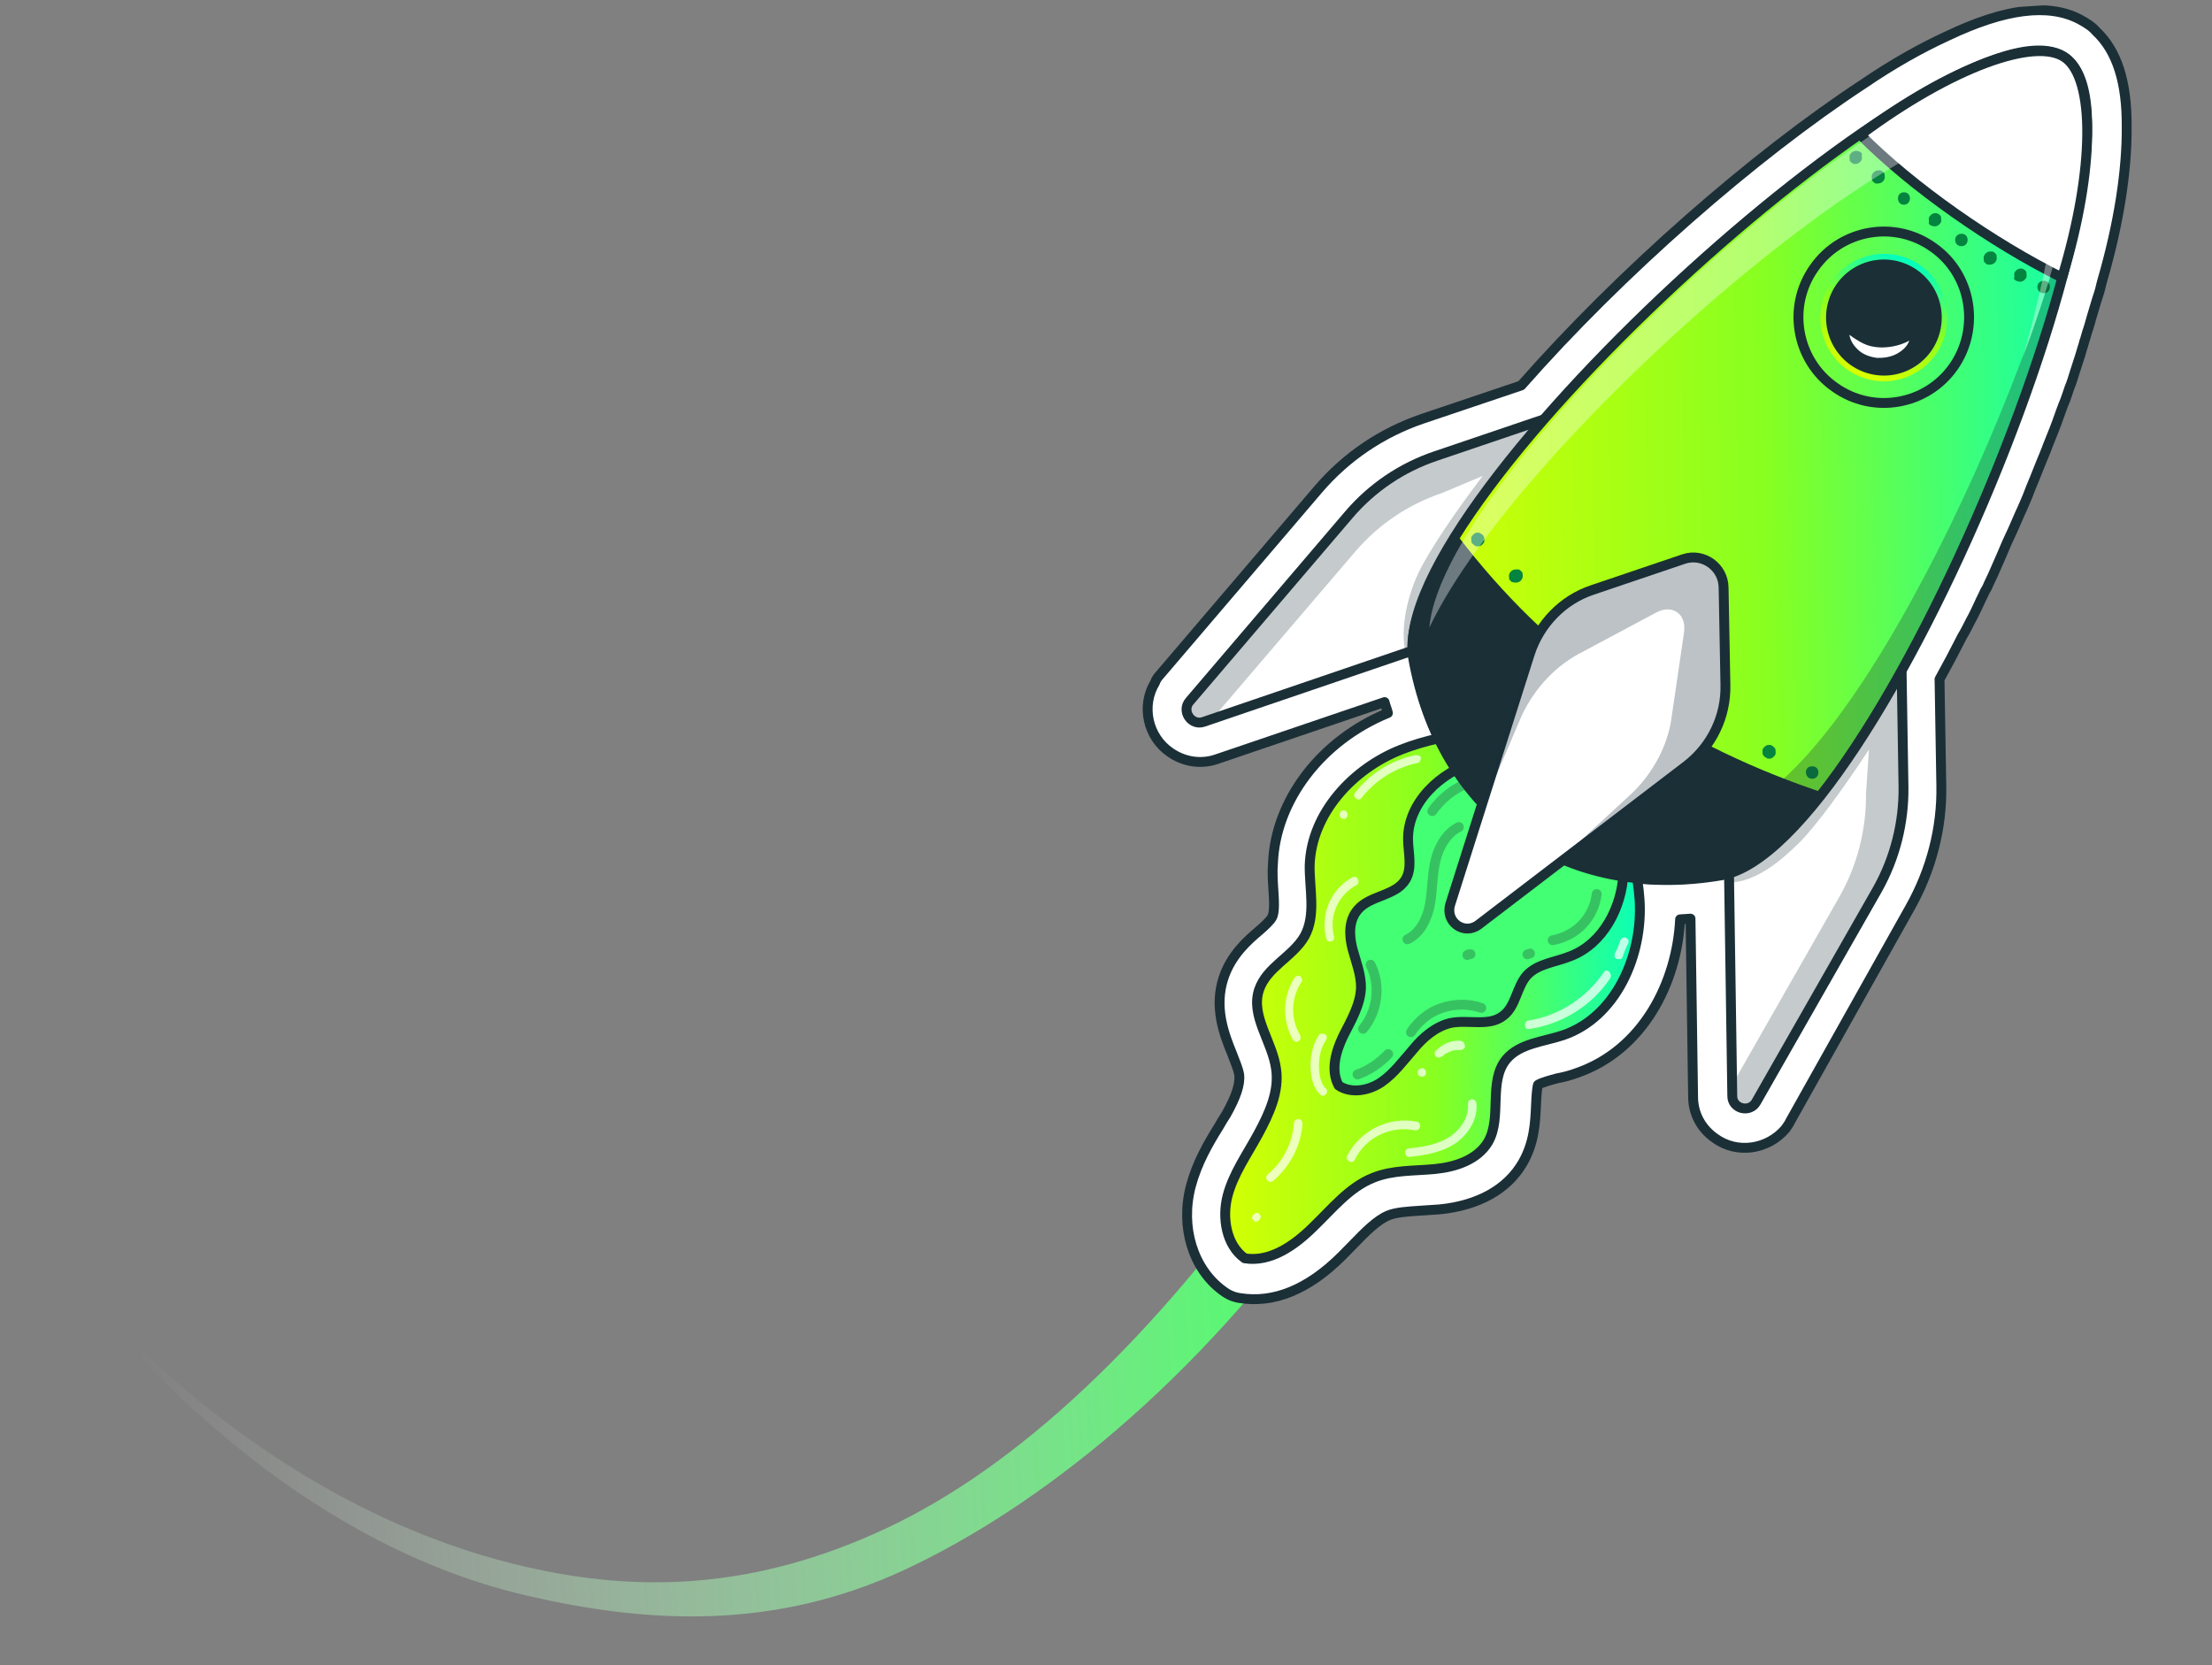 <svg
    class="absolute -left-[73px] -top-[104px] w-[113px] self-start mds:-left-[8.72vw] mds:-top-[102px] mds:w-[12.39583vw] lg:-top-[96px] xl:-top-[88px] 2xl:-top-[84px] 2xxl:w-[222.75px] 2xxl:-left-[140px]"
    viewBox="0 0 336 253" fill="none" xmlns="http://www.w3.org/2000/svg">
    <rect x="0" y="0" width="336" height="253" fill="#808080" stroke="none"/>
    <path fill-rule="evenodd" clip-rule="evenodd"
        d="M79.988 242.391C44.144 234.067 16.254 203.937 -5.86324e-05 179.8C16.112 203.727 44.535 229.819 79.686 237.983C97.231 242.058 114.818 241.423 134.537 232.215C154.271 223.001 174.97 203.887 195.259 174.925L202.188 180.965C181.759 210.127 157.606 229.046 137.47 238.448C117.32 247.857 97.941 246.561 79.988 242.391Z"
        fill="url(#paint0_linear_252_2407)"></path>
    <g clip-path="url(#clip0_252_2407)">
        <path
            d="M185.725 196.063C181.237 192.772 179.228 186.429 180.899 180.141C181.857 176.59 183.552 173.688 185.168 171.091C185.525 170.469 185.881 169.848 186.244 169.326C187.755 166.635 188.421 164.698 188.224 163.217C188.066 162.33 187.599 161.265 187.118 160.002C185.933 157.091 184.372 153.009 185.864 148.527C187.025 145.062 189.466 142.908 191.253 141.395C192.005 140.748 192.941 139.889 193.205 139.373C193.654 138.646 193.529 136.761 193.418 135.075C193.339 133.884 193.248 132.495 193.36 131.193C193.72 121.604 200.667 112.476 210.821 108.319C210.683 107.73 210.452 107.247 210.314 106.658L184.862 115.314C182.436 116.171 179.825 115.746 177.743 114.289C174.309 111.925 173.302 107.209 175.453 103.68C175.532 103.375 175.802 102.959 176.079 102.642L200.234 74.344C204.476 69.381 209.896 65.735 216.015 63.637L231.076 58.557C246.134 41.421 266.415 23.642 283.172 12.671C287.544 9.692 291.758 7.322 295.807 5.46C304.57 1.294 311.17 0.46 315.903 2.937C316.417 3.202 316.832 3.474 317.247 3.745C317.662 4.017 318.084 4.387 318.407 4.765C321.584 7.743 323.091 12.526 323.042 19.305C323.086 25.977 321.83 34.032 319.321 42.666L319.162 43.275C319.01 43.982 318.766 44.795 318.515 45.509C318.515 45.509 317.947 47.44 317.782 47.949C317.782 47.949 317.221 49.979 317.049 50.389L316.726 51.506C316.554 51.916 316.488 52.419 316.317 52.828L315.993 53.946C315.828 54.455 315.168 56.491 315.168 56.491C314.924 57.305 314.679 58.118 314.336 58.938C314.336 58.938 313.676 60.974 313.412 61.489C313.412 61.489 312.653 63.532 312.488 64.041L312.066 65.165L311.043 67.724C310.878 68.233 310.02 70.282 310.02 70.282C309.762 70.897 308.997 72.841 308.997 72.841C308.654 73.661 308.31 74.48 307.974 75.399C307.974 75.399 307.116 77.449 306.852 77.964L305.73 80.529L305.209 81.66C304.945 82.175 304.087 84.225 304.087 84.225C303.83 84.84 302.965 86.79 302.965 86.79C302.622 87.61 302.18 88.436 301.837 89.256L301.48 89.877C301.223 90.492 300.867 91.113 300.609 91.728C300.609 91.728 299.653 93.784 299.382 94.201L298.854 95.232C298.59 95.747 298.326 96.263 298.056 96.679L297.528 97.711C297.264 98.226 296.294 100.084 296.294 100.084C295.938 100.705 295.588 101.426 295.232 102.047C295.232 102.047 294.79 102.873 294.612 103.184L294.882 119.308C295.011 125.775 293.347 132.163 290.147 137.854L271.93 170.343C271.759 170.753 271.482 171.07 271.211 171.487C268.54 174.652 263.819 175.362 260.478 172.893C258.395 171.436 257.15 169.127 257.177 166.535L256.786 139.559C256.292 139.591 255.699 139.631 255.204 139.663C254.745 149.259 249.565 159.565 239.464 163.021C238.495 163.384 237.42 163.655 236.536 163.813C235.56 164.076 234.097 164.472 233.622 164.802C233.457 165.311 233.357 166.812 233.324 167.811C233.198 170.41 233.104 173.505 231.323 176.612C229.007 180.65 224.602 183.133 218.681 183.724C217.692 183.789 216.703 183.854 215.714 183.92C213.835 184.044 212.055 184.161 210.895 184.636C209.154 185.349 207.386 187.16 205.526 189.076C204.966 189.611 204.411 190.246 203.851 190.781C198.726 195.902 193.504 198.04 188.282 197.189C187.379 197.05 186.562 196.705 185.725 196.063Z"
            fill="white" stroke="#1B2F37" stroke-width="1.5" stroke-miterlimit="10"
            stroke-linecap="round" stroke-linejoin="round"></path>
        <path
            d="M270.634 102.575L288.555 83.656L289.14 119.587C289.197 124.964 287.863 130.333 285.197 135.092L266.77 167.396C265.793 169.154 263.064 168.438 263.131 166.441L262.503 123.837C262.282 115.98 265.252 108.311 270.634 102.575Z"
            fill="white" stroke="#1B2F37" stroke-width="1.5" stroke-miterlimit="10"
            stroke-linecap="round" stroke-linejoin="round"></path>
        <path opacity="0.25"
            d="M266.769 167.396L285.19 134.993C287.862 130.333 289.196 124.964 289.133 119.488L288.857 101.771L262.637 131.899L262.584 134.094C266.75 134.018 270.602 130.675 273.214 128.112C275.826 125.548 280.377 119.269 283.894 113.856L283.443 120.561C283.5 125.938 282.166 131.307 279.5 136.066L263.032 164.952L263.032 166.447C263.064 168.438 265.793 169.154 266.769 167.396Z"
            fill="#1B2F37"></path>
        <path
            d="M240.211 81.07L251.982 57.774L218.077 69.28C212.927 71.015 208.364 74.106 204.861 78.223L180.706 106.521C179.413 108.001 180.955 110.291 182.801 109.671L223.017 95.955C230.501 93.468 236.601 88.084 240.211 81.07Z"
            fill="white" stroke="#1B2F37" stroke-width="1.5" stroke-miterlimit="10"
            stroke-linecap="round" stroke-linejoin="round"></path>
        <path opacity="0.25"
            d="M180.706 106.521L204.861 78.223C208.364 74.106 212.927 71.015 218.077 69.28L234.786 63.593L215.929 98.416L213.502 99.274C212.647 95.345 213.822 90.584 215.386 87.193C216.95 83.802 221.297 77.436 225.229 72.295L219.044 74.895C213.894 76.63 209.33 79.721 205.828 83.838L184.252 109.077L182.795 109.571C180.856 110.297 179.315 108.008 180.706 106.521Z"
            fill="#1B2F37"></path>
        <path
            d="M214.728 99.791C210.572 75.953 297.966 -2.454 313.705 8.762C329.536 19.872 285.279 128.809 261.517 132.969C237.649 137.036 218.786 123.635 214.728 99.791Z"
            fill="url(#paint1_linear_252_2407)" stroke="#1B2F37" stroke-width="1.5"
            stroke-miterlimit="10" stroke-linecap="round" stroke-linejoin="round"></path>
        <path
            d="M282.673 23.166C282.567 23.073 282.462 22.981 282.264 22.994C282.159 22.901 282.06 22.908 281.862 22.921C281.763 22.927 281.565 22.94 281.473 23.046C281.374 23.053 281.282 23.158 281.189 23.264C281.097 23.37 281.097 23.37 281.005 23.476C280.919 23.68 280.925 23.78 280.939 23.978C280.945 24.077 280.952 24.177 280.958 24.276C280.971 24.474 281.077 24.567 281.182 24.659C281.288 24.752 281.393 24.845 281.492 24.838C281.597 24.931 281.696 24.924 281.894 24.911C281.993 24.905 282.191 24.892 282.283 24.786C282.382 24.779 282.474 24.674 282.567 24.568C282.659 24.462 282.659 24.462 282.751 24.357C282.837 24.152 282.831 24.052 282.818 23.854C282.811 23.755 282.804 23.656 282.798 23.556C282.884 23.351 282.778 23.259 282.673 23.166Z"
            fill="#03843F"></path>
        <path
            d="M285.268 27.877C285.466 27.864 285.565 27.857 285.756 27.745C285.855 27.738 285.947 27.633 286.04 27.527C286.132 27.421 286.224 27.316 286.218 27.216C286.31 27.111 286.304 27.011 286.29 26.813C286.284 26.714 286.277 26.615 286.271 26.515C286.258 26.317 286.152 26.224 286.047 26.132C285.941 26.039 285.941 26.039 285.836 25.946C285.632 25.86 285.533 25.867 285.335 25.88L285.236 25.886C285.137 25.893 284.939 25.906 284.847 26.012C284.748 26.018 284.656 26.124 284.563 26.23C284.471 26.335 284.379 26.441 284.385 26.54C284.293 26.646 284.299 26.745 284.313 26.944C284.319 27.043 284.326 27.142 284.332 27.241C284.345 27.44 284.451 27.532 284.556 27.625C284.662 27.718 284.662 27.718 284.767 27.81C284.873 27.903 285.07 27.89 285.268 27.877Z"
            fill="#03843F"></path>
        <path
            d="M289.256 31.101C290.442 31.023 290.417 29.131 289.131 29.216C287.945 29.294 288.069 31.179 289.256 31.101Z"
            fill="#03843F"></path>
        <path
            d="M293.131 34.133C293.138 34.232 293.138 34.232 293.131 34.133C293.237 34.226 293.342 34.318 293.54 34.305C293.645 34.398 293.744 34.392 293.942 34.379C294.041 34.372 294.239 34.359 294.331 34.253C294.43 34.247 294.522 34.141 294.615 34.035C294.707 33.929 294.707 33.929 294.799 33.824C294.885 33.619 294.878 33.52 294.865 33.321C294.859 33.222 294.852 33.123 294.846 33.023C294.833 32.825 294.727 32.732 294.622 32.64C294.516 32.547 294.411 32.454 294.312 32.461C294.206 32.368 294.108 32.375 293.91 32.388C293.811 32.394 293.613 32.407 293.521 32.513C293.422 32.52 293.33 32.625 293.237 32.731C293.145 32.837 293.145 32.837 293.052 32.943C292.967 33.148 292.973 33.247 292.986 33.445C292.993 33.544 292.999 33.644 293.006 33.743C292.92 33.948 293.026 34.04 293.131 34.133Z"
            fill="#03843F"></path>
        <path
            d="M298.014 37.398C299.201 37.319 299.176 35.428 297.89 35.513C296.604 35.597 296.729 37.482 298.014 37.398Z"
            fill="#03843F"></path>
        <path
            d="M302.273 40.205C302.471 40.192 302.57 40.186 302.761 40.073C302.86 40.067 302.952 39.961 303.045 39.855C303.137 39.75 303.229 39.644 303.223 39.545C303.315 39.439 303.308 39.34 303.295 39.141C303.289 39.042 303.282 38.943 303.276 38.844C303.263 38.645 303.157 38.553 303.052 38.46C302.946 38.367 302.946 38.367 302.841 38.275C302.636 38.188 302.538 38.195 302.34 38.208L302.241 38.215C302.142 38.221 301.944 38.234 301.852 38.34C301.753 38.346 301.661 38.452 301.568 38.558C301.476 38.664 301.384 38.769 301.39 38.868C301.298 38.974 301.304 39.074 301.317 39.272C301.324 39.371 301.331 39.47 301.337 39.569C301.35 39.768 301.456 39.861 301.561 39.953C301.667 40.046 301.667 40.046 301.772 40.139C301.976 40.225 302.075 40.218 302.273 40.205Z"
            fill="#03843F"></path>
        <path
            d="M306.102 42.543C306.208 42.636 306.313 42.728 306.511 42.715C306.617 42.808 306.715 42.801 306.913 42.788C307.012 42.782 307.21 42.769 307.302 42.663C307.401 42.656 307.493 42.551 307.586 42.445C307.678 42.339 307.678 42.339 307.77 42.233C307.856 42.029 307.85 41.929 307.837 41.731C307.83 41.632 307.824 41.532 307.817 41.433C307.804 41.235 307.698 41.142 307.593 41.05C307.488 40.957 307.382 40.864 307.283 40.871C307.178 40.778 307.079 40.785 306.881 40.798C306.782 40.804 306.584 40.817 306.492 40.923C306.393 40.929 306.301 41.035 306.208 41.141C306.116 41.247 306.116 41.247 306.024 41.352C305.938 41.557 305.945 41.657 305.958 41.855C305.964 41.954 305.971 42.053 305.977 42.153C305.885 42.258 305.898 42.457 306.102 42.543Z"
            fill="#03843F"></path>
        <path
            d="M310.506 44.544C311.692 44.465 311.667 42.574 310.381 42.659C309.096 42.744 309.22 44.629 310.506 44.544Z"
            fill="#03843F"></path>
        <path
            d="M225.225 81.262C225.014 81.077 224.915 81.084 224.81 80.991C224.705 80.898 224.606 80.905 224.408 80.918C224.309 80.924 224.111 80.937 224.019 81.043C223.92 81.05 223.828 81.155 223.735 81.261C223.643 81.367 223.643 81.367 223.551 81.472C223.465 81.677 223.471 81.777 223.484 81.975C223.491 82.074 223.498 82.174 223.504 82.273C223.517 82.471 223.623 82.564 223.728 82.656C223.728 82.656 223.827 82.65 223.834 82.749C223.939 82.842 224.044 82.934 224.143 82.928C224.249 83.021 224.348 83.014 224.545 83.001C224.644 82.995 224.842 82.981 224.935 82.876C225.033 82.869 225.126 82.763 225.218 82.658C225.31 82.552 225.31 82.552 225.403 82.446C225.489 82.241 225.482 82.142 225.469 81.944C225.462 81.844 225.456 81.745 225.449 81.646C225.443 81.547 225.337 81.454 225.225 81.262Z"
            fill="#03843F"></path>
        <path
            d="M230.173 88.508C230.272 88.501 230.272 88.501 230.371 88.495C230.47 88.488 230.668 88.475 230.76 88.37C230.859 88.363 230.951 88.257 231.044 88.152C231.136 88.046 231.229 87.94 231.222 87.841C231.314 87.735 231.308 87.636 231.295 87.438C231.288 87.338 231.282 87.239 231.275 87.14C231.262 86.942 231.156 86.849 231.051 86.756C230.946 86.664 230.946 86.664 230.84 86.571C230.636 86.485 230.537 86.491 230.339 86.504C230.24 86.511 230.24 86.511 230.141 86.517C230.042 86.524 229.845 86.537 229.752 86.643C229.653 86.649 229.561 86.755 229.469 86.861C229.376 86.966 229.284 87.072 229.291 87.171C229.198 87.277 229.205 87.376 229.218 87.575C229.224 87.674 229.231 87.773 229.238 87.872C229.251 88.071 229.356 88.163 229.462 88.256C229.567 88.349 229.567 88.349 229.672 88.442C229.87 88.428 230.075 88.515 230.173 88.508Z"
            fill="#03843F"></path>
        <path
            d="M237.509 94.301C238.695 94.222 238.67 92.331 237.384 92.416C236.099 92.501 236.223 94.386 237.509 94.301Z"
            fill="#03843F"></path>
        <path
            d="M244.831 99.895C244.93 99.889 244.936 99.988 244.831 99.895C245.042 100.081 245.14 100.074 245.246 100.167C245.351 100.259 245.45 100.253 245.648 100.24C245.747 100.233 245.945 100.22 246.037 100.114C246.136 100.108 246.228 100.002 246.321 99.897C246.413 99.791 246.413 99.791 246.505 99.685C246.591 99.48 246.585 99.381 246.571 99.182C246.565 99.083 246.558 98.984 246.552 98.885C246.539 98.686 246.433 98.594 246.328 98.501C246.328 98.501 246.229 98.508 246.222 98.408C246.117 98.316 246.011 98.223 245.913 98.23C245.807 98.137 245.708 98.143 245.51 98.156C245.412 98.163 245.214 98.176 245.121 98.282C245.023 98.288 244.93 98.394 244.838 98.5C244.745 98.606 244.745 98.606 244.653 98.711C244.567 98.916 244.574 99.015 244.587 99.214C244.594 99.313 244.6 99.412 244.607 99.511C244.62 99.71 244.725 99.802 244.831 99.895Z"
            fill="#03843F"></path>
        <path
            d="M252.951 105.537C254.138 105.458 254.112 103.567 252.827 103.652C251.64 103.73 251.764 105.615 252.951 105.537Z"
            fill="#03843F"></path>
        <path
            d="M260.636 110.609C260.735 110.602 260.735 110.602 260.834 110.596C260.933 110.589 261.131 110.576 261.223 110.47C261.322 110.464 261.414 110.358 261.507 110.252C261.599 110.147 261.691 110.041 261.685 109.942C261.777 109.836 261.771 109.737 261.758 109.538C261.751 109.439 261.744 109.34 261.738 109.241C261.725 109.042 261.619 108.95 261.514 108.857C261.408 108.764 261.408 108.764 261.303 108.672C261.099 108.585 261 108.592 260.802 108.605C260.703 108.612 260.703 108.612 260.604 108.618C260.505 108.625 260.308 108.638 260.215 108.743C260.116 108.75 260.024 108.856 259.932 108.961C259.839 109.067 259.747 109.173 259.753 109.272C259.661 109.378 259.668 109.477 259.681 109.676C259.687 109.775 259.694 109.874 259.7 109.973C259.713 110.172 259.819 110.264 259.924 110.357C260.03 110.45 260.03 110.45 260.135 110.542C260.333 110.529 260.537 110.615 260.636 110.609Z"
            fill="#03843F"></path>
        <path
            d="M267.972 114.907C268.183 115.092 268.282 115.086 268.387 115.178C268.493 115.271 268.592 115.265 268.79 115.252C268.889 115.245 269.086 115.232 269.179 115.126C269.278 115.12 269.37 115.014 269.462 114.908C269.555 114.802 269.555 114.802 269.647 114.697C269.733 114.492 269.726 114.393 269.713 114.194C269.706 114.095 269.7 113.996 269.693 113.897C269.68 113.698 269.575 113.605 269.469 113.513C269.469 113.513 269.371 113.519 269.364 113.42C269.259 113.327 269.153 113.235 269.054 113.241C268.949 113.149 268.85 113.155 268.652 113.168C268.553 113.175 268.355 113.188 268.263 113.294C268.164 113.3 268.072 113.406 267.979 113.512C267.887 113.617 267.887 113.617 267.795 113.723C267.709 113.928 267.715 114.027 267.729 114.226C267.735 114.325 267.742 114.424 267.748 114.523C267.755 114.622 267.867 114.814 267.972 114.907Z"
            fill="#03843F"></path>
        <path
            d="M275.348 118.306C276.534 118.227 276.509 116.336 275.223 116.421C273.931 116.407 274.062 118.391 275.348 118.306Z"
            fill="#03843F"></path>
        <path opacity="0.29"
            d="M317.042 20.199C311.015 55.271 280.726 120.043 262.456 123.143C239.083 127.177 220.457 114.358 215.957 91.34C214.783 94.606 214.28 97.528 214.629 99.797C218.785 123.635 237.648 137.036 261.411 132.876C281.645 129.448 316.403 51.129 317.042 20.199Z"
            fill="#1B2F37"></path>
        <path
            d="M282.595 20.481C296.417 10.202 309.223 5.57 313.704 8.762C318.186 11.953 318.286 25.497 313.229 42.172C302.755 36.985 290.47 28.43 282.595 20.481Z"
            fill="white" stroke="#1B2F37" stroke-width="1.5" stroke-miterlimit="10"
            stroke-linecap="round" stroke-linejoin="round"></path>
        <path
            d="M249.048 136.682C249.604 145.114 245.46 154.555 237.396 157.279C234.383 158.275 230.822 158.511 228.797 160.936C226.04 164.306 228.187 169.744 226.05 173.473C224.44 176.169 221.136 177.284 217.978 177.592C214.82 177.901 211.629 177.713 208.629 178.907C204.95 180.346 202.384 183.604 199.488 186.386C196.692 189.161 192.992 191.797 189.076 191.159C186.262 189.152 185.591 185.012 186.463 181.666C187.334 178.321 189.426 175.393 191.108 172.293C192.79 169.192 194.354 165.801 193.828 162.348C193.257 158.201 189.922 154.336 191.249 150.363C192.411 146.899 196.38 145.341 198.162 142.234C199.937 139.028 198.877 135.013 198.938 131.422C199.211 123.533 205.517 116.74 212.876 113.862C219.555 111.229 231.265 109.559 237.883 113.506C245.001 117.52 248.563 129.341 249.048 136.682Z"
            fill="url(#paint2_linear_252_2407)" stroke="#1B2F37" stroke-width="1.5"
            stroke-miterlimit="10" stroke-linecap="round" stroke-linejoin="round"></path>
        <path
            d="M224.222 115.704C218.762 117.26 213.809 121.971 213.879 127.546C213.918 129.636 214.563 131.885 213.487 133.65C211.964 136.142 208.08 136 206.24 138.214C204.855 139.8 204.907 142.088 205.44 144.145C205.966 146.103 206.796 148.141 206.729 150.138C206.603 152.737 205.171 155.123 204.03 157.39C202.895 159.757 202.089 162.6 203.335 164.909C205.206 166.18 207.956 165.7 209.855 164.379C211.754 163.058 213.12 161.174 214.69 159.377C216.161 157.586 218.04 155.967 220.289 155.42C223.032 154.84 226.189 156.027 228.359 154.289C230.252 152.869 230.358 149.972 231.928 148.175C233.597 146.371 236.267 146.195 238.588 145.244C243.527 143.324 246.344 137.857 246.597 132.659C246.784 127.964 245.284 120.291 241.296 117.067C237.118 113.955 229.002 114.392 224.222 115.704Z"
            fill="#43FF73" stroke="#1B2F37" stroke-width="1.5" stroke-miterlimit="10"
            stroke-linecap="round" stroke-linejoin="round"></path>
        <path opacity="0.29"
            d="M225.004 153.116C223.072 152.446 220.989 152.484 219.044 153.111C217.099 153.738 215.404 155.145 214.322 156.81"
            stroke="#1B2F37" stroke-width="1.5" stroke-miterlimit="10" stroke-linecap="round"
            stroke-linejoin="round"></path>
        <path opacity="0.29"
            d="M221.6 125.641C219.964 126.447 218.882 128.112 218.302 129.845C217.721 131.577 217.647 133.475 217.469 135.28C217.363 136.682 217.164 138.19 216.557 139.525C216.049 140.854 215.04 142.116 213.787 142.697"
            stroke="#1B2F37" stroke-width="1.5" stroke-miterlimit="10" stroke-linecap="round"
            stroke-linejoin="round"></path>
        <path opacity="0.29"
            d="M242.535 135.817C242.349 137.523 241.564 139.169 240.357 140.444C239.15 141.72 237.515 142.525 235.846 142.835"
            stroke="#1B2F37" stroke-width="1.5" stroke-miterlimit="10" stroke-linecap="round"
            stroke-linejoin="round"></path>
        <path opacity="0.29" d="M232.404 144.855C232.305 144.862 232.114 144.974 232.015 144.981"
            stroke="#1B2F37" stroke-width="1.5" stroke-miterlimit="10" stroke-linecap="round"
            stroke-linejoin="round"></path>
        <path opacity="0.29" d="M208.181 146.555C209.776 149.638 209.247 153.658 207.037 156.295"
            stroke="#1B2F37" stroke-width="1.5" stroke-miterlimit="10" stroke-linecap="round"
            stroke-linejoin="round"></path>
        <path opacity="0.29" d="M223.371 144.954C223.174 144.967 222.976 144.98 222.884 145.086"
            stroke="#1B2F37" stroke-width="1.5" stroke-miterlimit="10" stroke-linecap="round"
            stroke-linejoin="round"></path>
        <path opacity="0.29" d="M210.865 160.127C209.566 161.508 207.95 162.612 206.203 163.225"
            stroke="#1B2F37" stroke-width="1.5" stroke-miterlimit="10" stroke-linecap="round"
            stroke-linejoin="round"></path>
        <path opacity="0.29" d="M223.917 118.613C221.385 119.378 219.11 121.023 217.566 123.217"
            stroke="#1B2F37" stroke-width="1.5" stroke-miterlimit="10" stroke-linecap="round"
            stroke-linejoin="round"></path>
        <path
            d="M220.9 81.947C216.334 89.522 213.965 95.756 214.629 99.797C218.786 123.635 237.649 137.036 261.411 132.876C265.44 132.212 270.511 127.792 276.118 120.945C252.651 113.029 234.493 99.781 220.9 81.947Z"
            fill="#1B2F37" stroke="#1B2F37" stroke-width="1.5" stroke-miterlimit="10"
            stroke-linecap="round" stroke-linejoin="round"></path>
        <path
            d="M261.812 89.308L262.089 104.036C262.206 108.811 260.022 113.34 256.243 116.279L224.567 140.491C222.391 142.129 219.471 140.03 220.29 137.385L232.377 99.323C233.863 94.741 237.398 91.12 241.868 89.629L255.762 84.925C258.676 83.936 261.8 86.121 261.812 89.308Z"
            fill="white" stroke="#1B2F37" stroke-width="1.5" stroke-miterlimit="10"
            stroke-linecap="round" stroke-linejoin="round"></path>
        <path opacity="0.29"
            d="M262.182 103.931L261.904 89.203C261.793 86.021 258.768 83.83 255.755 84.826L241.862 89.53C237.292 91.027 233.856 94.642 232.371 99.224L224.152 125.174L230.857 109.387C232.658 105.083 235.989 101.376 239.827 99.329L251.532 93.076C254.025 91.716 256.213 93.265 255.803 96.082L253.886 109.161C253.277 113.486 250.882 117.829 247.413 120.948L234.869 132.537L256.52 115.962C260.022 113.34 262.206 108.811 262.182 103.931Z"
            fill="#1B2F37"></path>
        <path
            d="M294.97 50.974C296.473 46.096 293.749 40.918 288.885 39.408C284.021 37.899 278.86 40.63 277.358 45.508C275.855 50.386 278.579 55.564 283.443 57.073C288.307 58.583 293.468 55.852 294.97 50.974Z"
            fill="#1B2F37" stroke="url(#paint3_linear_252_2407)" stroke-width="0.863"
            stroke-miterlimit="10"></path>
        <path
            d="M280.922 50.861C281.653 51.41 282.378 51.861 283.097 52.212C283.815 52.563 284.62 52.709 285.318 52.763C286.017 52.816 286.808 52.764 287.593 52.612C288.378 52.461 289.156 52.21 290.02 51.755C289.683 52.674 288.931 53.321 288.067 53.777C287.203 54.232 286.122 54.403 285.127 54.369C284.125 54.236 283.109 53.905 282.371 53.256C281.633 52.607 281.086 51.846 280.922 50.861Z"
            fill="white"></path>
        <path
            d="M296.741 55.715C292.658 61.565 284.508 63 278.669 58.802C272.836 54.703 271.402 46.528 275.584 40.672C279.668 34.823 287.817 33.388 293.657 37.586C299.489 41.684 300.824 49.866 296.741 55.715Z"
            stroke="#1B2F37" stroke-width="1.5" stroke-miterlimit="10" stroke-linecap="round"
            stroke-linejoin="round"></path>
        <g opacity="0.72">
            <path
                d="M222.987 167.697C223.118 169.681 221.944 171.452 220.427 172.549C218.528 173.87 216.266 174.218 213.998 174.468C213.207 174.52 213.292 175.81 214.083 175.757C216.648 175.488 219.298 175.014 221.382 173.482C223.176 172.068 224.43 169.993 224.279 167.711C224.214 166.719 222.928 166.804 222.987 167.697Z"
                fill="white"></path>
        </g>
        <g opacity="0.72">
            <path
                d="M243.617 147.702C240.991 151.562 236.804 154.329 232.182 155.033C231.397 155.185 231.483 156.474 232.267 156.323C237.285 155.593 241.769 152.806 244.573 148.635C245.021 147.908 244.066 146.975 243.617 147.702Z"
                fill="white"></path>
        </g>
        <g opacity="0.72">
            <path
                d="M196.597 148.615C194.796 151.424 194.742 155.114 196.422 157.992C196.863 158.661 197.912 157.994 197.464 157.226C196.008 154.732 196.095 151.538 197.724 149.138C197.903 148.828 197.679 148.444 197.468 148.258C197.164 148.179 196.775 148.304 196.597 148.615Z"
                fill="white"></path>
        </g>
        <g opacity="0.72">
            <path
                d="M215.019 114.717C211.392 115.455 208.148 117.463 205.859 120.404C205.305 121.038 206.353 121.866 206.808 121.238C208.912 118.508 211.965 116.613 215.394 115.888C215.691 115.868 215.856 115.359 215.836 115.062C215.718 114.771 215.315 114.698 215.019 114.717Z"
                fill="white"></path>
        </g>
        <g opacity="0.72">
            <path
                d="M205.418 133.286C202.062 135.102 200.531 138.989 201.465 142.614C201.715 143.395 202.882 143.019 202.632 142.238C201.829 139.103 203.307 135.916 206.09 134.437C206.38 134.318 206.446 133.816 206.229 133.531C206.104 133.141 205.807 133.161 205.418 133.286Z"
                fill="white"></path>
        </g>
        <g opacity="0.72">
            <path
                d="M221.857 158.106C220.459 157.999 219.107 158.587 218.085 159.651C217.801 159.869 217.933 160.358 218.144 160.543C218.454 160.722 218.75 160.703 219.034 160.485C219.133 160.478 219.126 160.379 219.225 160.372C219.225 160.372 219.324 160.366 219.317 160.267C219.41 160.161 219.502 160.055 219.7 160.042C219.792 159.936 219.99 159.923 220.082 159.818C220.181 159.811 220.181 159.811 220.082 159.818L220.181 159.811C220.28 159.805 220.373 159.699 220.373 159.699C220.471 159.692 220.663 159.58 220.762 159.574C220.86 159.567 220.86 159.567 220.959 159.56C220.86 159.567 221.058 159.554 220.959 159.56L221.058 159.554C221.355 159.534 221.652 159.515 221.948 159.495C222.245 159.476 222.621 159.152 222.502 158.861C222.47 158.365 222.16 158.186 221.857 158.106Z"
                fill="white"></path>
        </g>
        <g opacity="0.72">
            <path
                d="M196.554 170.538C196.355 173.54 194.956 176.422 192.602 178.371C192.318 178.589 192.246 178.993 192.463 179.277C192.68 179.562 193.083 179.635 193.366 179.417C195.905 177.257 197.588 174.156 197.86 170.751C197.84 170.453 197.715 170.063 197.313 169.99C197.016 170.009 196.627 170.135 196.554 170.538Z"
                fill="white"></path>
        </g>
        <g opacity="0.72">
            <path
                d="M215.219 170.401C210.993 169.585 206.661 171.664 204.635 175.584C204.286 176.305 205.419 176.927 205.769 176.207C207.432 172.809 211.184 170.967 214.909 171.717C215.812 171.857 216.023 170.548 215.219 170.401Z"
                fill="white"></path>
        </g>
        <g opacity="0.72">
            <path
                d="M200.345 157.235C199.441 158.59 199.058 160.309 199.064 161.903C199.07 163.497 199.379 165.17 200.545 166.289C201.079 166.852 202.009 165.893 201.376 165.337C200.526 164.497 200.329 163.015 200.349 161.818C200.363 160.522 200.667 159.107 201.393 158.063C201.571 157.752 201.65 157.448 201.334 157.17C201.024 156.991 200.523 156.924 200.345 157.235Z"
                fill="white"></path>
        </g>
        <g opacity="0.72">
            <path
                d="M190.424 184.494L190.332 184.599C190.239 184.705 190.239 184.705 190.246 184.804C190.252 184.903 190.16 185.009 190.16 185.009C190.167 185.108 190.173 185.208 190.272 185.201C190.279 185.3 190.378 185.294 190.384 185.393L190.49 185.486C190.595 185.578 190.694 185.572 190.793 185.565C190.892 185.559 190.892 185.559 190.991 185.552C191.089 185.546 191.182 185.44 191.274 185.334L191.367 185.228C191.459 185.123 191.459 185.123 191.452 185.024C191.446 184.924 191.538 184.819 191.538 184.819C191.532 184.719 191.525 184.62 191.426 184.627C191.42 184.527 191.321 184.534 191.314 184.435L191.209 184.342C191.103 184.249 191.004 184.256 190.905 184.263C190.807 184.269 190.807 184.269 190.708 184.276C190.615 184.381 190.523 184.487 190.424 184.494Z"
                fill="white"></path>
        </g>
        <g opacity="0.72">
            <path
                d="M216.059 163.571C216.851 163.518 216.765 162.229 215.974 162.281C215.084 162.34 215.169 163.629 216.059 163.571Z"
                fill="white"></path>
        </g>
        <g opacity="0.72">
            <path
                d="M204.137 124.403C204.928 124.351 204.843 123.061 204.051 123.114C203.26 123.166 203.345 124.455 204.137 124.403Z"
                fill="white"></path>
        </g>
        <g opacity="0.72">
            <path
                d="M246.447 145.423C246.698 144.709 246.949 143.995 247.305 143.373C247.391 143.168 247.384 143.069 247.371 142.871C247.358 142.672 247.154 142.586 247.048 142.493C246.738 142.315 246.349 142.44 246.171 142.751C245.92 143.465 245.67 144.179 245.313 144.8C245.228 145.005 245.234 145.104 245.247 145.303C245.26 145.501 245.465 145.587 245.57 145.68C245.972 145.753 246.368 145.727 246.447 145.423Z"
                fill="white"></path>
        </g>
        <path opacity="0.36"
            d="M309.342 19.412C314.345 22.968 312.104 37.165 307.277 54.322C315.052 33.682 317.888 14.962 312.049 10.764C297.463 0.468 219.21 69.902 217.116 95.349C231.152 65.726 296.114 10.123 309.342 19.412Z"
            fill="white"></path>
    </g>
    <defs>
        <linearGradient id="paint0_linear_252_2407" x1="197.924" y1="177.248" x2="19.343"
            y2="189.499" gradientUnits="userSpaceOnUse">
            <stop stop-color="#4CFF69"></stop>
            <stop offset="1" stop-color="white" stop-opacity="0"></stop>
        </linearGradient>
        <linearGradient id="paint1_linear_252_2407" x1="209.029" y1="14.292" x2="321.889"
            y2="11.896" gradientUnits="userSpaceOnUse">
            <stop stop-color="#DBFF00"></stop>
            <stop offset="0.516" stop-color="#87FF21"></stop>
            <stop offset="1" stop-color="#00FFC2"></stop>
        </linearGradient>
        <linearGradient id="paint2_linear_252_2407" x1="181.436" y1="114.118" x2="250.685"
            y2="112.543" gradientUnits="userSpaceOnUse">
            <stop stop-color="#DBFF00"></stop>
            <stop offset="0.516" stop-color="#87FF21"></stop>
            <stop offset="1" stop-color="#00FFC2"></stop>
        </linearGradient>
        <linearGradient id="paint3_linear_252_2407" x1="274.637" y1="54.34" x2="281.321"
            y2="36.132" gradientUnits="userSpaceOnUse">
            <stop stop-color="#DBFF00"></stop>
            <stop offset="0.516" stop-color="#87FF21"></stop>
            <stop offset="1" stop-color="#00FFC2"></stop>
        </linearGradient>
        <clipPath id="clip0_252_2407">
            <rect width="156" height="189" fill="white"
                transform="translate(167 10.279) rotate(-3.778)"></rect>
        </clipPath>
    </defs>

  
</svg>